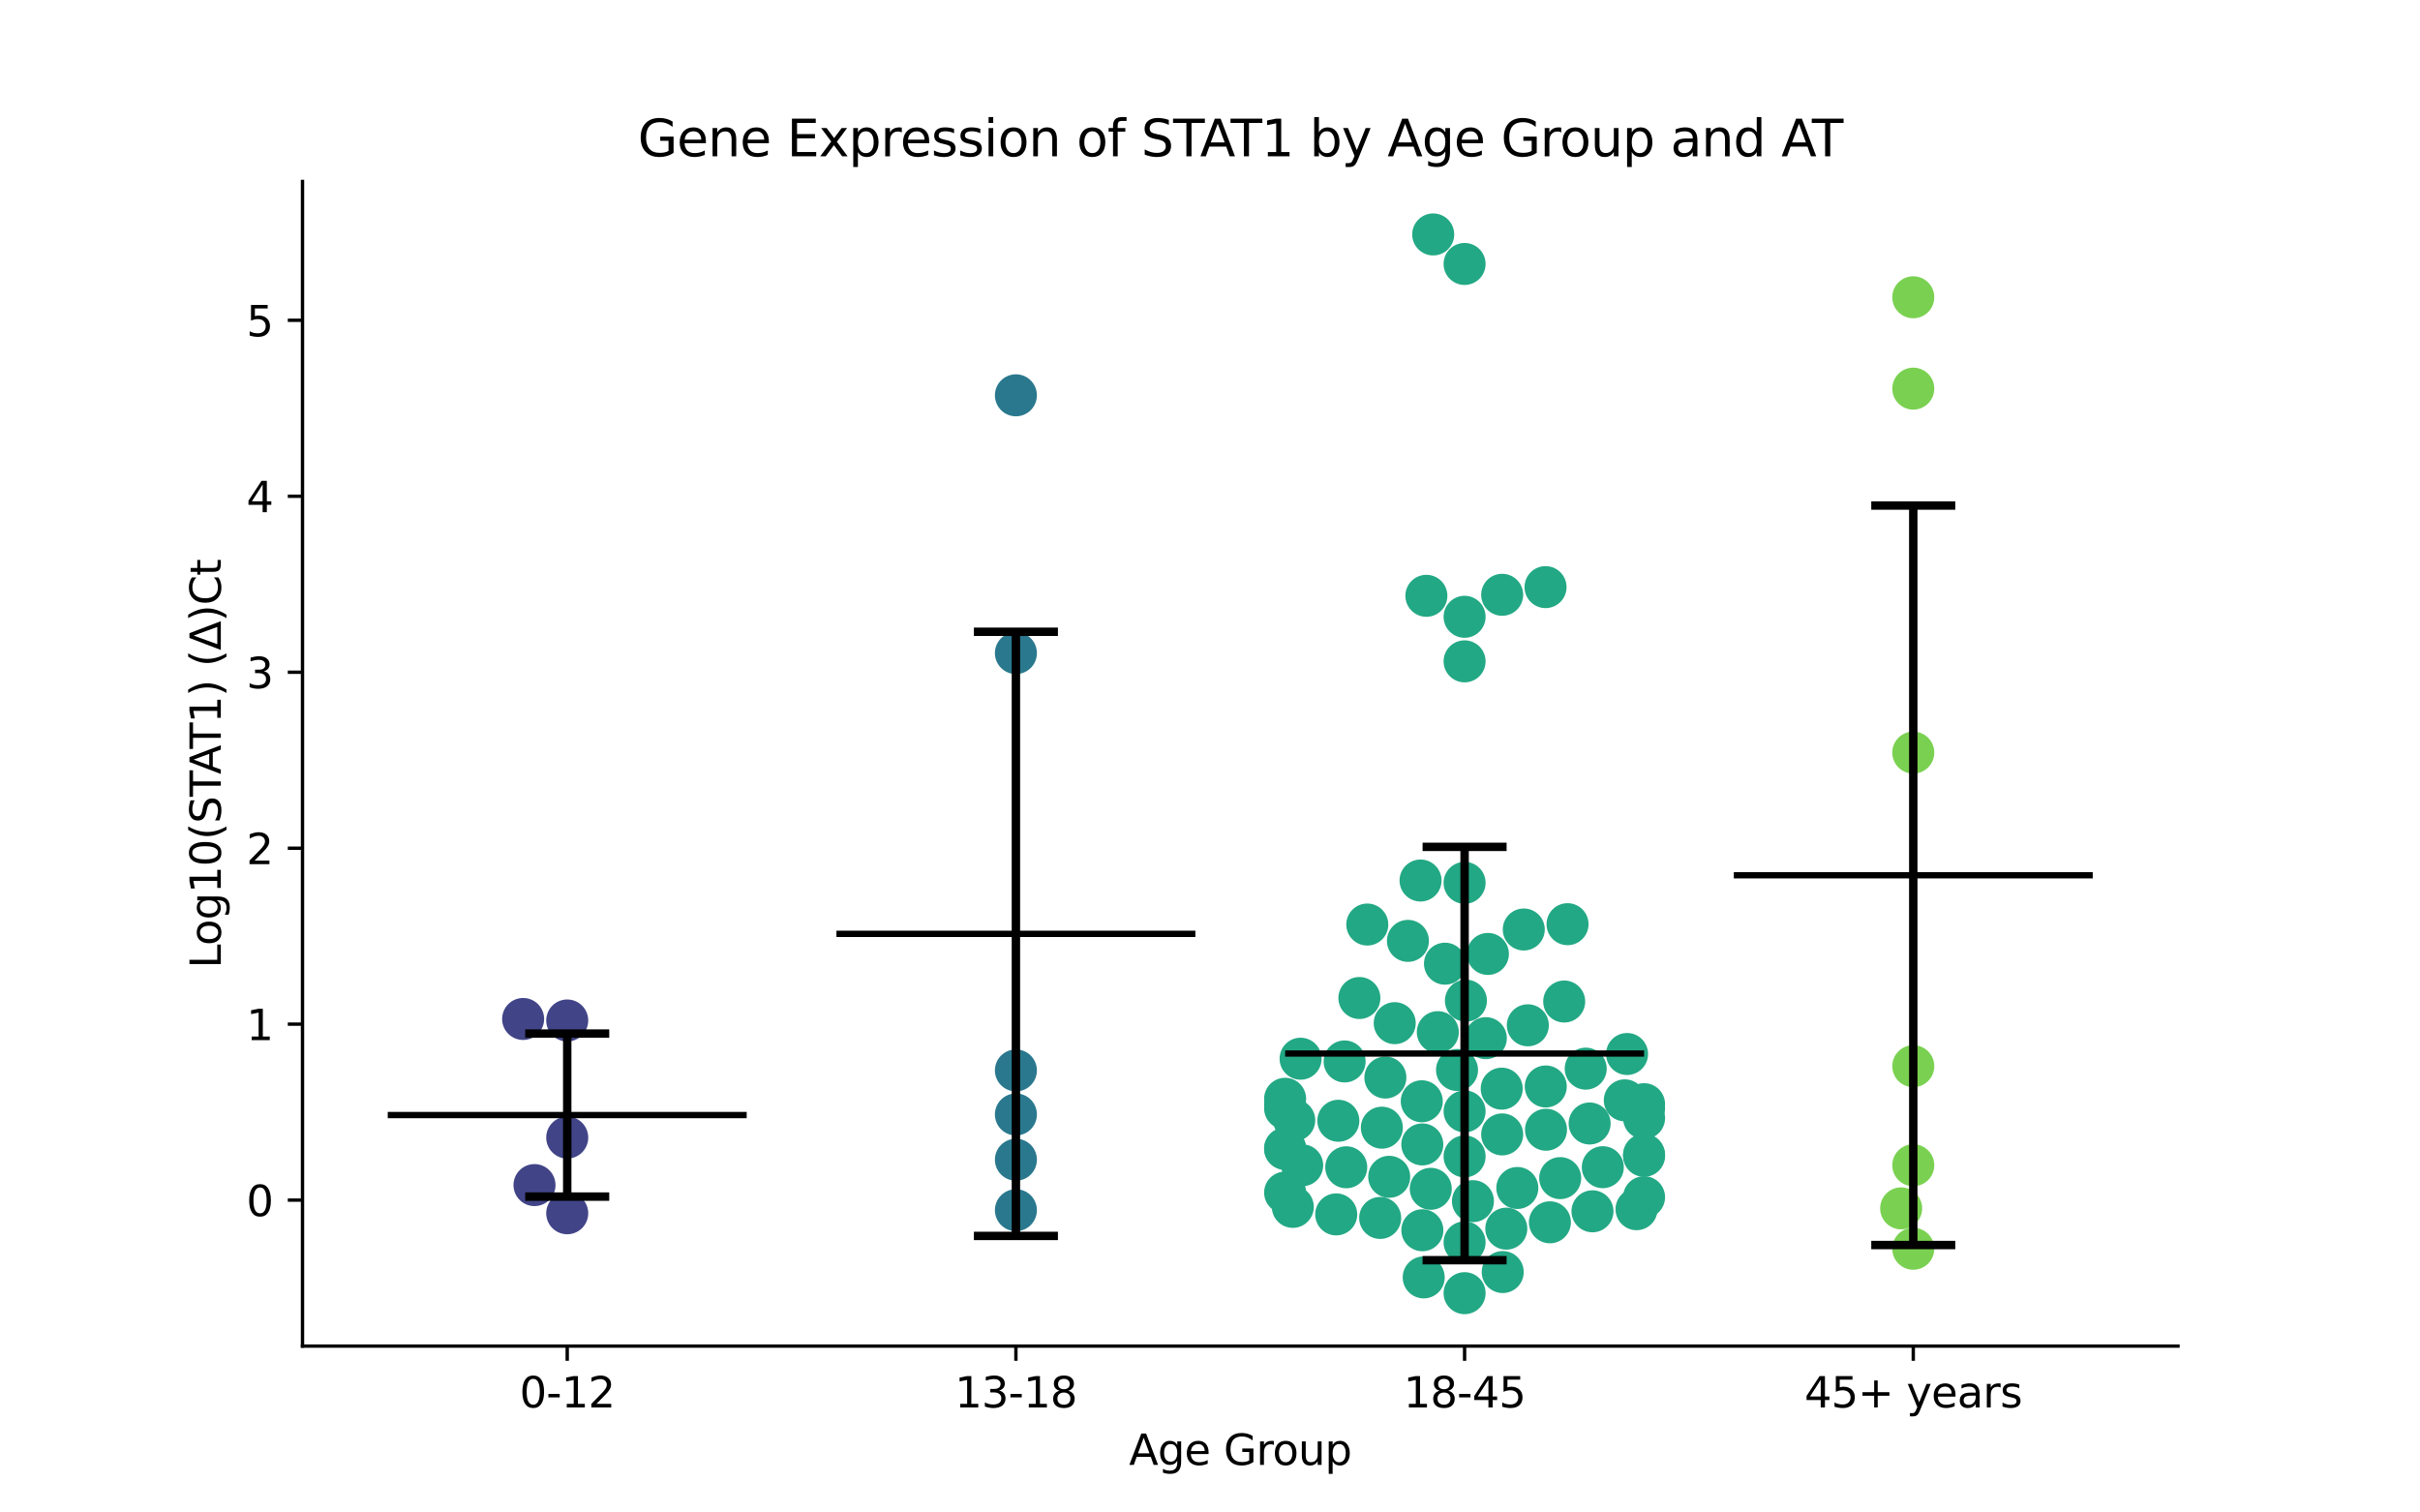 <?xml version="1.0" encoding="utf-8" standalone="no"?>
<!DOCTYPE svg PUBLIC "-//W3C//DTD SVG 1.1//EN"
  "http://www.w3.org/Graphics/SVG/1.1/DTD/svg11.dtd">
<svg xmlns:xlink="http://www.w3.org/1999/xlink" width="576pt" height="360pt" viewBox="0 0 576 360" xmlns="http://www.w3.org/2000/svg" version="1.1">
 <defs>
  <style type="text/css">*{stroke-linejoin: round; stroke-linecap: butt}</style>
 </defs>
 <g id="figure_1">
  <g id="patch_1">
   <path d="M 0 360 
L 576 360 
L 576 0 
L 0 0 
z
" style="fill: #ffffff"/>
  </g>
  <g id="axes_1">
   <g id="patch_2">
    <path d="M 72 320.4 
L 518.4 320.4 
L 518.4 43.2 
L 72 43.2 
z
" style="fill: #ffffff"/>
   </g>
   <g id="PathCollection_1">
    <defs>
     <path id="C0_0_472bc0c452" d="M 0 5 
C 1.326 5 2.598 4.473 3.536 3.536 
C 4.473 2.598 5 1.326 5 -0 
C 5 -1.326 4.473 -2.598 3.536 -3.536 
C 2.598 -4.473 1.326 -5 0 -5 
C -1.326 -5 -2.598 -4.473 -3.536 -3.536 
C -4.473 -2.598 -5 -1.326 -5 0 
C -5 1.326 -4.473 2.598 -3.536 3.536 
C -2.598 4.473 -1.326 5 0 5 
z
"/>
    </defs>
    <g clip-path="url(#pdf724a1e73)">
     <use xlink:href="#C0_0_472bc0c452" x="135.009" y="270.765" style="fill: #414487"/>
    </g>
    <g clip-path="url(#pdf724a1e73)">
     <use xlink:href="#C0_0_472bc0c452" x="135.009" y="242.893" style="fill: #414487"/>
    </g>
    <g clip-path="url(#pdf724a1e73)">
     <use xlink:href="#C0_0_472bc0c452" x="124.515" y="242.535" style="fill: #414487"/>
    </g>
    <g clip-path="url(#pdf724a1e73)">
     <use xlink:href="#C0_0_472bc0c452" x="135.009" y="288.779" style="fill: #414487"/>
    </g>
    <g clip-path="url(#pdf724a1e73)">
     <use xlink:href="#C0_0_472bc0c452" x="127.219" y="282.074" style="fill: #414487"/>
    </g>
   </g>
   <g id="PathCollection_2">
    <defs>
     <path id="C1_0_dcf96c7ab1" d="M 0 5 
C 1.326 5 2.598 4.473 3.536 3.536 
C 4.473 2.598 5 1.326 5 -0 
C 5 -1.326 4.473 -2.598 3.536 -3.536 
C 2.598 -4.473 1.326 -5 0 -5 
C -1.326 -5 -2.598 -4.473 -3.536 -3.536 
C -4.473 -2.598 -5 -1.326 -5 0 
C -5 1.326 -4.473 2.598 -3.536 3.536 
C -2.598 4.473 -1.326 5 0 5 
z
"/>
    </defs>
    <g clip-path="url(#pdf724a1e73)">
     <use xlink:href="#C1_0_dcf96c7ab1" x="241.803" y="254.781" style="fill: #2a788e"/>
    </g>
    <g clip-path="url(#pdf724a1e73)">
     <use xlink:href="#C1_0_dcf96c7ab1" x="241.803" y="288.047" style="fill: #2a788e"/>
    </g>
    <g clip-path="url(#pdf724a1e73)">
     <use xlink:href="#C1_0_dcf96c7ab1" x="241.803" y="94.091" style="fill: #2a788e"/>
    </g>
    <g clip-path="url(#pdf724a1e73)">
     <use xlink:href="#C1_0_dcf96c7ab1" x="241.803" y="155.449" style="fill: #2a788e"/>
    </g>
    <g clip-path="url(#pdf724a1e73)">
     <use xlink:href="#C1_0_dcf96c7ab1" x="241.803" y="265.264" style="fill: #2a788e"/>
    </g>
    <g clip-path="url(#pdf724a1e73)">
     <use xlink:href="#C1_0_dcf96c7ab1" x="241.803" y="276.033" style="fill: #2a788e"/>
    </g>
   </g>
   <g id="PathCollection_3">
    <defs>
     <path id="C2_0_7e8e43cd36" d="M 0 5 
C 1.326 5 2.598 4.473 3.536 3.536 
C 4.473 2.598 5 1.326 5 -0 
C 5 -1.326 4.473 -2.598 3.536 -3.536 
C 2.598 -4.473 1.326 -5 0 -5 
C -1.326 -5 -2.598 -4.473 -3.536 -3.536 
C -4.473 -2.598 -5 -1.326 -5 0 
C -5 1.326 -4.473 2.598 -3.536 3.536 
C -2.598 4.473 -1.326 5 0 5 
z
"/>
    </defs>
    <g clip-path="url(#pdf724a1e73)">
     <use xlink:href="#C2_0_7e8e43cd36" x="323.557" y="237.545" style="fill: #22a884"/>
    </g>
    <g clip-path="url(#pdf724a1e73)">
     <use xlink:href="#C2_0_7e8e43cd36" x="367.865" y="139.745" style="fill: #22a884"/>
    </g>
    <g clip-path="url(#pdf724a1e73)">
     <use xlink:href="#C2_0_7e8e43cd36" x="387.269" y="250.873" style="fill: #22a884"/>
    </g>
    <g clip-path="url(#pdf724a1e73)">
     <use xlink:href="#C2_0_7e8e43cd36" x="391.315" y="275.112" style="fill: #22a884"/>
    </g>
    <g clip-path="url(#pdf724a1e73)">
     <use xlink:href="#C2_0_7e8e43cd36" x="381.493" y="277.814" style="fill: #22a884"/>
    </g>
    <g clip-path="url(#pdf724a1e73)">
     <use xlink:href="#C2_0_7e8e43cd36" x="391.315" y="266.139" style="fill: #22a884"/>
    </g>
    <g clip-path="url(#pdf724a1e73)">
     <use xlink:href="#C2_0_7e8e43cd36" x="338.405" y="262.124" style="fill: #22a884"/>
    </g>
    <g clip-path="url(#pdf724a1e73)">
     <use xlink:href="#C2_0_7e8e43cd36" x="373.1" y="219.973" style="fill: #22a884"/>
    </g>
    <g clip-path="url(#pdf724a1e73)">
     <use xlink:href="#C2_0_7e8e43cd36" x="377.427" y="254.355" style="fill: #22a884"/>
    </g>
    <g clip-path="url(#pdf724a1e73)">
     <use xlink:href="#C2_0_7e8e43cd36" x="309.564" y="251.994" style="fill: #22a884"/>
    </g>
    <g clip-path="url(#pdf724a1e73)">
     <use xlink:href="#C2_0_7e8e43cd36" x="343.93" y="229.374" style="fill: #22a884"/>
    </g>
    <g clip-path="url(#pdf724a1e73)">
     <use xlink:href="#C2_0_7e8e43cd36" x="305.879" y="262.989" style="fill: #22a884"/>
    </g>
    <g clip-path="url(#pdf724a1e73)">
     <use xlink:href="#C2_0_7e8e43cd36" x="330.654" y="280.104" style="fill: #22a884"/>
    </g>
    <g clip-path="url(#pdf724a1e73)">
     <use xlink:href="#C2_0_7e8e43cd36" x="357.672" y="302.771" style="fill: #22a884"/>
    </g>
    <g clip-path="url(#pdf724a1e73)">
     <use xlink:href="#C2_0_7e8e43cd36" x="362.684" y="221.238" style="fill: #22a884"/>
    </g>
    <g clip-path="url(#pdf724a1e73)">
     <use xlink:href="#C2_0_7e8e43cd36" x="329.742" y="256.474" style="fill: #22a884"/>
    </g>
    <g clip-path="url(#pdf724a1e73)">
     <use xlink:href="#C2_0_7e8e43cd36" x="328.904" y="268.41" style="fill: #22a884"/>
    </g>
    <g clip-path="url(#pdf724a1e73)">
     <use xlink:href="#C2_0_7e8e43cd36" x="305.879" y="273.465" style="fill: #22a884"/>
    </g>
    <g clip-path="url(#pdf724a1e73)">
     <use xlink:href="#C2_0_7e8e43cd36" x="318.548" y="266.763" style="fill: #22a884"/>
    </g>
    <g clip-path="url(#pdf724a1e73)">
     <use xlink:href="#C2_0_7e8e43cd36" x="342.224" y="245.673" style="fill: #22a884"/>
    </g>
    <g clip-path="url(#pdf724a1e73)">
     <use xlink:href="#C2_0_7e8e43cd36" x="357.542" y="141.572" style="fill: #22a884"/>
    </g>
    <g clip-path="url(#pdf724a1e73)">
     <use xlink:href="#C2_0_7e8e43cd36" x="391.315" y="274.845" style="fill: #22a884"/>
    </g>
    <g clip-path="url(#pdf724a1e73)">
     <use xlink:href="#C2_0_7e8e43cd36" x="308.049" y="266.637" style="fill: #22a884"/>
    </g>
    <g clip-path="url(#pdf724a1e73)">
     <use xlink:href="#C2_0_7e8e43cd36" x="353.652" y="247.1" style="fill: #22a884"/>
    </g>
    <g clip-path="url(#pdf724a1e73)">
     <use xlink:href="#C2_0_7e8e43cd36" x="331.968" y="243.532" style="fill: #22a884"/>
    </g>
    <g clip-path="url(#pdf724a1e73)">
     <use xlink:href="#C2_0_7e8e43cd36" x="378.359" y="267.412" style="fill: #22a884"/>
    </g>
    <g clip-path="url(#pdf724a1e73)">
     <use xlink:href="#C2_0_7e8e43cd36" x="341.127" y="55.8" style="fill: #22a884"/>
    </g>
    <g clip-path="url(#pdf724a1e73)">
     <use xlink:href="#C2_0_7e8e43cd36" x="372.305" y="238.381" style="fill: #22a884"/>
    </g>
    <g clip-path="url(#pdf724a1e73)">
     <use xlink:href="#C2_0_7e8e43cd36" x="348.597" y="157.415" style="fill: #22a884"/>
    </g>
    <g clip-path="url(#pdf724a1e73)">
     <use xlink:href="#C2_0_7e8e43cd36" x="338.113" y="209.58" style="fill: #22a884"/>
    </g>
    <g clip-path="url(#pdf724a1e73)">
     <use xlink:href="#C2_0_7e8e43cd36" x="348.597" y="62.827" style="fill: #22a884"/>
    </g>
    <g clip-path="url(#pdf724a1e73)">
     <use xlink:href="#C2_0_7e8e43cd36" x="357.541" y="270.011" style="fill: #22a884"/>
    </g>
    <g clip-path="url(#pdf724a1e73)">
     <use xlink:href="#C2_0_7e8e43cd36" x="348.914" y="238.176" style="fill: #22a884"/>
    </g>
    <g clip-path="url(#pdf724a1e73)">
     <use xlink:href="#C2_0_7e8e43cd36" x="348.597" y="146.809" style="fill: #22a884"/>
    </g>
    <g clip-path="url(#pdf724a1e73)">
     <use xlink:href="#C2_0_7e8e43cd36" x="339.501" y="141.814" style="fill: #22a884"/>
    </g>
    <g clip-path="url(#pdf724a1e73)">
     <use xlink:href="#C2_0_7e8e43cd36" x="367.918" y="258.598" style="fill: #22a884"/>
    </g>
    <g clip-path="url(#pdf724a1e73)">
     <use xlink:href="#C2_0_7e8e43cd36" x="389.522" y="287.811" style="fill: #22a884"/>
    </g>
    <g clip-path="url(#pdf724a1e73)">
     <use xlink:href="#C2_0_7e8e43cd36" x="391.315" y="263.788" style="fill: #22a884"/>
    </g>
    <g clip-path="url(#pdf724a1e73)">
     <use xlink:href="#C2_0_7e8e43cd36" x="348.597" y="210.138" style="fill: #22a884"/>
    </g>
    <g clip-path="url(#pdf724a1e73)">
     <use xlink:href="#C2_0_7e8e43cd36" x="340.548" y="282.961" style="fill: #22a884"/>
    </g>
    <g clip-path="url(#pdf724a1e73)">
     <use xlink:href="#C2_0_7e8e43cd36" x="325.438" y="220.058" style="fill: #22a884"/>
    </g>
    <g clip-path="url(#pdf724a1e73)">
     <use xlink:href="#C2_0_7e8e43cd36" x="354.144" y="227.055" style="fill: #22a884"/>
    </g>
    <g clip-path="url(#pdf724a1e73)">
     <use xlink:href="#C2_0_7e8e43cd36" x="386.727" y="261.903" style="fill: #22a884"/>
    </g>
    <g clip-path="url(#pdf724a1e73)">
     <use xlink:href="#C2_0_7e8e43cd36" x="328.504" y="289.892" style="fill: #22a884"/>
    </g>
    <g clip-path="url(#pdf724a1e73)">
     <use xlink:href="#C2_0_7e8e43cd36" x="350.585" y="285.898" style="fill: #22a884"/>
    </g>
    <g clip-path="url(#pdf724a1e73)">
     <use xlink:href="#C2_0_7e8e43cd36" x="305.879" y="261.53" style="fill: #22a884"/>
    </g>
    <g clip-path="url(#pdf724a1e73)">
     <use xlink:href="#C2_0_7e8e43cd36" x="363.648" y="244.039" style="fill: #22a884"/>
    </g>
    <g clip-path="url(#pdf724a1e73)">
     <use xlink:href="#C2_0_7e8e43cd36" x="307.712" y="287.258" style="fill: #22a884"/>
    </g>
    <g clip-path="url(#pdf724a1e73)">
     <use xlink:href="#C2_0_7e8e43cd36" x="309.94" y="277.364" style="fill: #22a884"/>
    </g>
    <g clip-path="url(#pdf724a1e73)">
     <use xlink:href="#C2_0_7e8e43cd36" x="367.976" y="268.899" style="fill: #22a884"/>
    </g>
    <g clip-path="url(#pdf724a1e73)">
     <use xlink:href="#C2_0_7e8e43cd36" x="346.797" y="254.675" style="fill: #22a884"/>
    </g>
    <g clip-path="url(#pdf724a1e73)">
     <use xlink:href="#C2_0_7e8e43cd36" x="368.902" y="290.932" style="fill: #22a884"/>
    </g>
    <g clip-path="url(#pdf724a1e73)">
     <use xlink:href="#C2_0_7e8e43cd36" x="305.879" y="283.855" style="fill: #22a884"/>
    </g>
    <g clip-path="url(#pdf724a1e73)">
     <use xlink:href="#C2_0_7e8e43cd36" x="379.036" y="288.314" style="fill: #22a884"/>
    </g>
    <g clip-path="url(#pdf724a1e73)">
     <use xlink:href="#C2_0_7e8e43cd36" x="357.433" y="259.124" style="fill: #22a884"/>
    </g>
    <g clip-path="url(#pdf724a1e73)">
     <use xlink:href="#C2_0_7e8e43cd36" x="338.534" y="272.397" style="fill: #22a884"/>
    </g>
    <g clip-path="url(#pdf724a1e73)">
     <use xlink:href="#C2_0_7e8e43cd36" x="391.315" y="262.814" style="fill: #22a884"/>
    </g>
    <g clip-path="url(#pdf724a1e73)">
     <use xlink:href="#C2_0_7e8e43cd36" x="348.597" y="295.707" style="fill: #22a884"/>
    </g>
    <g clip-path="url(#pdf724a1e73)">
     <use xlink:href="#C2_0_7e8e43cd36" x="338.866" y="304.045" style="fill: #22a884"/>
    </g>
    <g clip-path="url(#pdf724a1e73)">
     <use xlink:href="#C2_0_7e8e43cd36" x="318.042" y="289.049" style="fill: #22a884"/>
    </g>
    <g clip-path="url(#pdf724a1e73)">
     <use xlink:href="#C2_0_7e8e43cd36" x="338.543" y="292.824" style="fill: #22a884"/>
    </g>
    <g clip-path="url(#pdf724a1e73)">
     <use xlink:href="#C2_0_7e8e43cd36" x="348.597" y="275.25" style="fill: #22a884"/>
    </g>
    <g clip-path="url(#pdf724a1e73)">
     <use xlink:href="#C2_0_7e8e43cd36" x="371.355" y="280.416" style="fill: #22a884"/>
    </g>
    <g clip-path="url(#pdf724a1e73)">
     <use xlink:href="#C2_0_7e8e43cd36" x="320.042" y="252.644" style="fill: #22a884"/>
    </g>
    <g clip-path="url(#pdf724a1e73)">
     <use xlink:href="#C2_0_7e8e43cd36" x="320.428" y="277.833" style="fill: #22a884"/>
    </g>
    <g clip-path="url(#pdf724a1e73)">
     <use xlink:href="#C2_0_7e8e43cd36" x="348.597" y="307.8" style="fill: #22a884"/>
    </g>
    <g clip-path="url(#pdf724a1e73)">
     <use xlink:href="#C2_0_7e8e43cd36" x="391.315" y="284.956" style="fill: #22a884"/>
    </g>
    <g clip-path="url(#pdf724a1e73)">
     <use xlink:href="#C2_0_7e8e43cd36" x="305.879" y="263.826" style="fill: #22a884"/>
    </g>
    <g clip-path="url(#pdf724a1e73)">
     <use xlink:href="#C2_0_7e8e43cd36" x="358.523" y="292.444" style="fill: #22a884"/>
    </g>
    <g clip-path="url(#pdf724a1e73)">
     <use xlink:href="#C2_0_7e8e43cd36" x="361.148" y="282.762" style="fill: #22a884"/>
    </g>
    <g clip-path="url(#pdf724a1e73)">
     <use xlink:href="#C2_0_7e8e43cd36" x="305.879" y="273.368" style="fill: #22a884"/>
    </g>
    <g clip-path="url(#pdf724a1e73)">
     <use xlink:href="#C2_0_7e8e43cd36" x="335.112" y="223.946" style="fill: #22a884"/>
    </g>
    <g clip-path="url(#pdf724a1e73)">
     <use xlink:href="#C2_0_7e8e43cd36" x="348.597" y="264.527" style="fill: #22a884"/>
    </g>
   </g>
   <g id="PathCollection_4">
    <defs>
     <path id="C3_0_f55153c157" d="M 0 5 
C 1.326 5 2.598 4.473 3.536 3.536 
C 4.473 2.598 5 1.326 5 -0 
C 5 -1.326 4.473 -2.598 3.536 -3.536 
C 2.598 -4.473 1.326 -5 0 -5 
C -1.326 -5 -2.598 -4.473 -3.536 -3.536 
C -4.473 -2.598 -5 -1.326 -5 0 
C -5 1.326 -4.473 2.598 -3.536 3.536 
C -2.598 4.473 -1.326 5 0 5 
z
"/>
    </defs>
    <g clip-path="url(#pdf724a1e73)">
     <use xlink:href="#C3_0_f55153c157" x="455.391" y="297.23" style="fill: #7ad151"/>
    </g>
    <g clip-path="url(#pdf724a1e73)">
     <use xlink:href="#C3_0_f55153c157" x="455.391" y="70.756" style="fill: #7ad151"/>
    </g>
    <g clip-path="url(#pdf724a1e73)">
     <use xlink:href="#C3_0_f55153c157" x="455.391" y="92.503" style="fill: #7ad151"/>
    </g>
    <g clip-path="url(#pdf724a1e73)">
     <use xlink:href="#C3_0_f55153c157" x="455.391" y="277.345" style="fill: #7ad151"/>
    </g>
    <g clip-path="url(#pdf724a1e73)">
     <use xlink:href="#C3_0_f55153c157" x="452.507" y="287.615" style="fill: #7ad151"/>
    </g>
    <g clip-path="url(#pdf724a1e73)">
     <use xlink:href="#C3_0_f55153c157" x="455.391" y="253.77" style="fill: #7ad151"/>
    </g>
    <g clip-path="url(#pdf724a1e73)">
     <use xlink:href="#C3_0_f55153c157" x="455.391" y="179.133" style="fill: #7ad151"/>
    </g>
   </g>
   <g id="matplotlib.axis_1">
    <g id="xtick_1">
     <g id="line2d_1">
      <defs>
       <path id="mc183e6f1d7" d="M 0 0 
L 0 3.5 
" style="stroke: #000000; stroke-width: 0.8"/>
      </defs>
      <g>
       <use xlink:href="#mc183e6f1d7" x="135.009" y="320.4" style="stroke: #000000; stroke-width: 0.8"/>
      </g>
     </g>
     <g id="text_1">
      <!-- 0-12 -->
      <g transform="translate(123.661 334.998) scale(0.1 -0.1)">
       <defs>
        <path id="DejaVuSans-30" d="M 2034 4250 
Q 1547 4250 1301 3770 
Q 1056 3291 1056 2328 
Q 1056 1369 1301 889 
Q 1547 409 2034 409 
Q 2525 409 2770 889 
Q 3016 1369 3016 2328 
Q 3016 3291 2770 3770 
Q 2525 4250 2034 4250 
z
M 2034 4750 
Q 2819 4750 3233 4129 
Q 3647 3509 3647 2328 
Q 3647 1150 3233 529 
Q 2819 -91 2034 -91 
Q 1250 -91 836 529 
Q 422 1150 422 2328 
Q 422 3509 836 4129 
Q 1250 4750 2034 4750 
z
" transform="scale(0.016)"/>
        <path id="DejaVuSans-2d" d="M 313 2009 
L 1997 2009 
L 1997 1497 
L 313 1497 
L 313 2009 
z
" transform="scale(0.016)"/>
        <path id="DejaVuSans-31" d="M 794 531 
L 1825 531 
L 1825 4091 
L 703 3866 
L 703 4441 
L 1819 4666 
L 2450 4666 
L 2450 531 
L 3481 531 
L 3481 0 
L 794 0 
L 794 531 
z
" transform="scale(0.016)"/>
        <path id="DejaVuSans-32" d="M 1228 531 
L 3431 531 
L 3431 0 
L 469 0 
L 469 531 
Q 828 903 1448 1529 
Q 2069 2156 2228 2338 
Q 2531 2678 2651 2914 
Q 2772 3150 2772 3378 
Q 2772 3750 2511 3984 
Q 2250 4219 1831 4219 
Q 1534 4219 1204 4116 
Q 875 4013 500 3803 
L 500 4441 
Q 881 4594 1212 4672 
Q 1544 4750 1819 4750 
Q 2544 4750 2975 4387 
Q 3406 4025 3406 3419 
Q 3406 3131 3298 2873 
Q 3191 2616 2906 2266 
Q 2828 2175 2409 1742 
Q 1991 1309 1228 531 
z
" transform="scale(0.016)"/>
       </defs>
       <use xlink:href="#DejaVuSans-30"/>
       <use xlink:href="#DejaVuSans-2d" x="63.623"/>
       <use xlink:href="#DejaVuSans-31" x="99.707"/>
       <use xlink:href="#DejaVuSans-32" x="163.33"/>
      </g>
     </g>
    </g>
    <g id="xtick_2">
     <g id="line2d_2">
      <g>
       <use xlink:href="#mc183e6f1d7" x="241.803" y="320.4" style="stroke: #000000; stroke-width: 0.8"/>
      </g>
     </g>
     <g id="text_2">
      <!-- 13-18 -->
      <g transform="translate(227.274 334.998) scale(0.1 -0.1)">
       <defs>
        <path id="DejaVuSans-33" d="M 2597 2516 
Q 3050 2419 3304 2112 
Q 3559 1806 3559 1356 
Q 3559 666 3084 287 
Q 2609 -91 1734 -91 
Q 1441 -91 1130 -33 
Q 819 25 488 141 
L 488 750 
Q 750 597 1062 519 
Q 1375 441 1716 441 
Q 2309 441 2620 675 
Q 2931 909 2931 1356 
Q 2931 1769 2642 2001 
Q 2353 2234 1838 2234 
L 1294 2234 
L 1294 2753 
L 1863 2753 
Q 2328 2753 2575 2939 
Q 2822 3125 2822 3475 
Q 2822 3834 2567 4026 
Q 2313 4219 1838 4219 
Q 1578 4219 1281 4162 
Q 984 4106 628 3988 
L 628 4550 
Q 988 4650 1302 4700 
Q 1616 4750 1894 4750 
Q 2613 4750 3031 4423 
Q 3450 4097 3450 3541 
Q 3450 3153 3228 2886 
Q 3006 2619 2597 2516 
z
" transform="scale(0.016)"/>
        <path id="DejaVuSans-38" d="M 2034 2216 
Q 1584 2216 1326 1975 
Q 1069 1734 1069 1313 
Q 1069 891 1326 650 
Q 1584 409 2034 409 
Q 2484 409 2743 651 
Q 3003 894 3003 1313 
Q 3003 1734 2745 1975 
Q 2488 2216 2034 2216 
z
M 1403 2484 
Q 997 2584 770 2862 
Q 544 3141 544 3541 
Q 544 4100 942 4425 
Q 1341 4750 2034 4750 
Q 2731 4750 3128 4425 
Q 3525 4100 3525 3541 
Q 3525 3141 3298 2862 
Q 3072 2584 2669 2484 
Q 3125 2378 3379 2068 
Q 3634 1759 3634 1313 
Q 3634 634 3220 271 
Q 2806 -91 2034 -91 
Q 1263 -91 848 271 
Q 434 634 434 1313 
Q 434 1759 690 2068 
Q 947 2378 1403 2484 
z
M 1172 3481 
Q 1172 3119 1398 2916 
Q 1625 2713 2034 2713 
Q 2441 2713 2670 2916 
Q 2900 3119 2900 3481 
Q 2900 3844 2670 4047 
Q 2441 4250 2034 4250 
Q 1625 4250 1398 4047 
Q 1172 3844 1172 3481 
z
" transform="scale(0.016)"/>
       </defs>
       <use xlink:href="#DejaVuSans-31"/>
       <use xlink:href="#DejaVuSans-33" x="63.623"/>
       <use xlink:href="#DejaVuSans-2d" x="127.246"/>
       <use xlink:href="#DejaVuSans-31" x="163.33"/>
       <use xlink:href="#DejaVuSans-38" x="226.953"/>
      </g>
     </g>
    </g>
    <g id="xtick_3">
     <g id="line2d_3">
      <g>
       <use xlink:href="#mc183e6f1d7" x="348.597" y="320.4" style="stroke: #000000; stroke-width: 0.8"/>
      </g>
     </g>
     <g id="text_3">
      <!-- 18-45 -->
      <g transform="translate(334.068 334.998) scale(0.1 -0.1)">
       <defs>
        <path id="DejaVuSans-34" d="M 2419 4116 
L 825 1625 
L 2419 1625 
L 2419 4116 
z
M 2253 4666 
L 3047 4666 
L 3047 1625 
L 3713 1625 
L 3713 1100 
L 3047 1100 
L 3047 0 
L 2419 0 
L 2419 1100 
L 313 1100 
L 313 1709 
L 2253 4666 
z
" transform="scale(0.016)"/>
        <path id="DejaVuSans-35" d="M 691 4666 
L 3169 4666 
L 3169 4134 
L 1269 4134 
L 1269 2991 
Q 1406 3038 1543 3061 
Q 1681 3084 1819 3084 
Q 2600 3084 3056 2656 
Q 3513 2228 3513 1497 
Q 3513 744 3044 326 
Q 2575 -91 1722 -91 
Q 1428 -91 1123 -41 
Q 819 9 494 109 
L 494 744 
Q 775 591 1075 516 
Q 1375 441 1709 441 
Q 2250 441 2565 725 
Q 2881 1009 2881 1497 
Q 2881 1984 2565 2268 
Q 2250 2553 1709 2553 
Q 1456 2553 1204 2497 
Q 953 2441 691 2322 
L 691 4666 
z
" transform="scale(0.016)"/>
       </defs>
       <use xlink:href="#DejaVuSans-31"/>
       <use xlink:href="#DejaVuSans-38" x="63.623"/>
       <use xlink:href="#DejaVuSans-2d" x="127.246"/>
       <use xlink:href="#DejaVuSans-34" x="163.33"/>
       <use xlink:href="#DejaVuSans-35" x="226.953"/>
      </g>
     </g>
    </g>
    <g id="xtick_4">
     <g id="line2d_4">
      <g>
       <use xlink:href="#mc183e6f1d7" x="455.391" y="320.4" style="stroke: #000000; stroke-width: 0.8"/>
      </g>
     </g>
     <g id="text_4">
      <!-- 45+ years -->
      <g transform="translate(429.49 334.998) scale(0.1 -0.1)">
       <defs>
        <path id="DejaVuSans-2b" d="M 2944 4013 
L 2944 2272 
L 4684 2272 
L 4684 1741 
L 2944 1741 
L 2944 0 
L 2419 0 
L 2419 1741 
L 678 1741 
L 678 2272 
L 2419 2272 
L 2419 4013 
L 2944 4013 
z
" transform="scale(0.016)"/>
        <path id="DejaVuSans-20" transform="scale(0.016)"/>
        <path id="DejaVuSans-79" d="M 2059 -325 
Q 1816 -950 1584 -1140 
Q 1353 -1331 966 -1331 
L 506 -1331 
L 506 -850 
L 844 -850 
Q 1081 -850 1212 -737 
Q 1344 -625 1503 -206 
L 1606 56 
L 191 3500 
L 800 3500 
L 1894 763 
L 2988 3500 
L 3597 3500 
L 2059 -325 
z
" transform="scale(0.016)"/>
        <path id="DejaVuSans-65" d="M 3597 1894 
L 3597 1613 
L 953 1613 
Q 991 1019 1311 708 
Q 1631 397 2203 397 
Q 2534 397 2845 478 
Q 3156 559 3463 722 
L 3463 178 
Q 3153 47 2828 -22 
Q 2503 -91 2169 -91 
Q 1331 -91 842 396 
Q 353 884 353 1716 
Q 353 2575 817 3079 
Q 1281 3584 2069 3584 
Q 2775 3584 3186 3129 
Q 3597 2675 3597 1894 
z
M 3022 2063 
Q 3016 2534 2758 2815 
Q 2500 3097 2075 3097 
Q 1594 3097 1305 2825 
Q 1016 2553 972 2059 
L 3022 2063 
z
" transform="scale(0.016)"/>
        <path id="DejaVuSans-61" d="M 2194 1759 
Q 1497 1759 1228 1600 
Q 959 1441 959 1056 
Q 959 750 1161 570 
Q 1363 391 1709 391 
Q 2188 391 2477 730 
Q 2766 1069 2766 1631 
L 2766 1759 
L 2194 1759 
z
M 3341 1997 
L 3341 0 
L 2766 0 
L 2766 531 
Q 2569 213 2275 61 
Q 1981 -91 1556 -91 
Q 1019 -91 701 211 
Q 384 513 384 1019 
Q 384 1609 779 1909 
Q 1175 2209 1959 2209 
L 2766 2209 
L 2766 2266 
Q 2766 2663 2505 2880 
Q 2244 3097 1772 3097 
Q 1472 3097 1187 3025 
Q 903 2953 641 2809 
L 641 3341 
Q 956 3463 1253 3523 
Q 1550 3584 1831 3584 
Q 2591 3584 2966 3190 
Q 3341 2797 3341 1997 
z
" transform="scale(0.016)"/>
        <path id="DejaVuSans-72" d="M 2631 2963 
Q 2534 3019 2420 3045 
Q 2306 3072 2169 3072 
Q 1681 3072 1420 2755 
Q 1159 2438 1159 1844 
L 1159 0 
L 581 0 
L 581 3500 
L 1159 3500 
L 1159 2956 
Q 1341 3275 1631 3429 
Q 1922 3584 2338 3584 
Q 2397 3584 2469 3576 
Q 2541 3569 2628 3553 
L 2631 2963 
z
" transform="scale(0.016)"/>
        <path id="DejaVuSans-73" d="M 2834 3397 
L 2834 2853 
Q 2591 2978 2328 3040 
Q 2066 3103 1784 3103 
Q 1356 3103 1142 2972 
Q 928 2841 928 2578 
Q 928 2378 1081 2264 
Q 1234 2150 1697 2047 
L 1894 2003 
Q 2506 1872 2764 1633 
Q 3022 1394 3022 966 
Q 3022 478 2636 193 
Q 2250 -91 1575 -91 
Q 1294 -91 989 -36 
Q 684 19 347 128 
L 347 722 
Q 666 556 975 473 
Q 1284 391 1588 391 
Q 1994 391 2212 530 
Q 2431 669 2431 922 
Q 2431 1156 2273 1281 
Q 2116 1406 1581 1522 
L 1381 1569 
Q 847 1681 609 1914 
Q 372 2147 372 2553 
Q 372 3047 722 3315 
Q 1072 3584 1716 3584 
Q 2034 3584 2315 3537 
Q 2597 3491 2834 3397 
z
" transform="scale(0.016)"/>
       </defs>
       <use xlink:href="#DejaVuSans-34"/>
       <use xlink:href="#DejaVuSans-35" x="63.623"/>
       <use xlink:href="#DejaVuSans-2b" x="127.246"/>
       <use xlink:href="#DejaVuSans-20" x="211.035"/>
       <use xlink:href="#DejaVuSans-79" x="242.822"/>
       <use xlink:href="#DejaVuSans-65" x="302.002"/>
       <use xlink:href="#DejaVuSans-61" x="363.525"/>
       <use xlink:href="#DejaVuSans-72" x="424.805"/>
       <use xlink:href="#DejaVuSans-73" x="465.918"/>
      </g>
     </g>
    </g>
    <g id="text_5">
     <!-- Age Group -->
     <g transform="translate(268.72 348.677) scale(0.1 -0.1)">
      <defs>
       <path id="DejaVuSans-41" d="M 2188 4044 
L 1331 1722 
L 3047 1722 
L 2188 4044 
z
M 1831 4666 
L 2547 4666 
L 4325 0 
L 3669 0 
L 3244 1197 
L 1141 1197 
L 716 0 
L 50 0 
L 1831 4666 
z
" transform="scale(0.016)"/>
       <path id="DejaVuSans-67" d="M 2906 1791 
Q 2906 2416 2648 2759 
Q 2391 3103 1925 3103 
Q 1463 3103 1205 2759 
Q 947 2416 947 1791 
Q 947 1169 1205 825 
Q 1463 481 1925 481 
Q 2391 481 2648 825 
Q 2906 1169 2906 1791 
z
M 3481 434 
Q 3481 -459 3084 -895 
Q 2688 -1331 1869 -1331 
Q 1566 -1331 1297 -1286 
Q 1028 -1241 775 -1147 
L 775 -588 
Q 1028 -725 1275 -790 
Q 1522 -856 1778 -856 
Q 2344 -856 2625 -561 
Q 2906 -266 2906 331 
L 2906 616 
Q 2728 306 2450 153 
Q 2172 0 1784 0 
Q 1141 0 747 490 
Q 353 981 353 1791 
Q 353 2603 747 3093 
Q 1141 3584 1784 3584 
Q 2172 3584 2450 3431 
Q 2728 3278 2906 2969 
L 2906 3500 
L 3481 3500 
L 3481 434 
z
" transform="scale(0.016)"/>
       <path id="DejaVuSans-47" d="M 3809 666 
L 3809 1919 
L 2778 1919 
L 2778 2438 
L 4434 2438 
L 4434 434 
Q 4069 175 3628 42 
Q 3188 -91 2688 -91 
Q 1594 -91 976 548 
Q 359 1188 359 2328 
Q 359 3472 976 4111 
Q 1594 4750 2688 4750 
Q 3144 4750 3555 4637 
Q 3966 4525 4313 4306 
L 4313 3634 
Q 3963 3931 3569 4081 
Q 3175 4231 2741 4231 
Q 1884 4231 1454 3753 
Q 1025 3275 1025 2328 
Q 1025 1384 1454 906 
Q 1884 428 2741 428 
Q 3075 428 3337 486 
Q 3600 544 3809 666 
z
" transform="scale(0.016)"/>
       <path id="DejaVuSans-6f" d="M 1959 3097 
Q 1497 3097 1228 2736 
Q 959 2375 959 1747 
Q 959 1119 1226 758 
Q 1494 397 1959 397 
Q 2419 397 2687 759 
Q 2956 1122 2956 1747 
Q 2956 2369 2687 2733 
Q 2419 3097 1959 3097 
z
M 1959 3584 
Q 2709 3584 3137 3096 
Q 3566 2609 3566 1747 
Q 3566 888 3137 398 
Q 2709 -91 1959 -91 
Q 1206 -91 779 398 
Q 353 888 353 1747 
Q 353 2609 779 3096 
Q 1206 3584 1959 3584 
z
" transform="scale(0.016)"/>
       <path id="DejaVuSans-75" d="M 544 1381 
L 544 3500 
L 1119 3500 
L 1119 1403 
Q 1119 906 1312 657 
Q 1506 409 1894 409 
Q 2359 409 2629 706 
Q 2900 1003 2900 1516 
L 2900 3500 
L 3475 3500 
L 3475 0 
L 2900 0 
L 2900 538 
Q 2691 219 2414 64 
Q 2138 -91 1772 -91 
Q 1169 -91 856 284 
Q 544 659 544 1381 
z
M 1991 3584 
L 1991 3584 
z
" transform="scale(0.016)"/>
       <path id="DejaVuSans-70" d="M 1159 525 
L 1159 -1331 
L 581 -1331 
L 581 3500 
L 1159 3500 
L 1159 2969 
Q 1341 3281 1617 3432 
Q 1894 3584 2278 3584 
Q 2916 3584 3314 3078 
Q 3713 2572 3713 1747 
Q 3713 922 3314 415 
Q 2916 -91 2278 -91 
Q 1894 -91 1617 61 
Q 1341 213 1159 525 
z
M 3116 1747 
Q 3116 2381 2855 2742 
Q 2594 3103 2138 3103 
Q 1681 3103 1420 2742 
Q 1159 2381 1159 1747 
Q 1159 1113 1420 752 
Q 1681 391 2138 391 
Q 2594 391 2855 752 
Q 3116 1113 3116 1747 
z
" transform="scale(0.016)"/>
      </defs>
      <use xlink:href="#DejaVuSans-41"/>
      <use xlink:href="#DejaVuSans-67" x="68.408"/>
      <use xlink:href="#DejaVuSans-65" x="131.885"/>
      <use xlink:href="#DejaVuSans-20" x="193.408"/>
      <use xlink:href="#DejaVuSans-47" x="225.195"/>
      <use xlink:href="#DejaVuSans-72" x="302.686"/>
      <use xlink:href="#DejaVuSans-6f" x="341.549"/>
      <use xlink:href="#DejaVuSans-75" x="402.73"/>
      <use xlink:href="#DejaVuSans-70" x="466.109"/>
     </g>
    </g>
   </g>
   <g id="matplotlib.axis_2">
    <g id="ytick_1">
     <g id="line2d_5">
      <defs>
       <path id="mc251a6eebc" d="M 0 0 
L -3.5 0 
" style="stroke: #000000; stroke-width: 0.8"/>
      </defs>
      <g>
       <use xlink:href="#mc251a6eebc" x="72" y="285.649" style="stroke: #000000; stroke-width: 0.8"/>
      </g>
     </g>
     <g id="text_6">
      <!-- 0 -->
      <g transform="translate(58.638 289.448) scale(0.1 -0.1)">
       <use xlink:href="#DejaVuSans-30"/>
      </g>
     </g>
    </g>
    <g id="ytick_2">
     <g id="line2d_6">
      <g>
       <use xlink:href="#mc251a6eebc" x="72" y="243.767" style="stroke: #000000; stroke-width: 0.8"/>
      </g>
     </g>
     <g id="text_7">
      <!-- 1 -->
      <g transform="translate(58.638 247.566) scale(0.1 -0.1)">
       <use xlink:href="#DejaVuSans-31"/>
      </g>
     </g>
    </g>
    <g id="ytick_3">
     <g id="line2d_7">
      <g>
       <use xlink:href="#mc251a6eebc" x="72" y="201.884" style="stroke: #000000; stroke-width: 0.8"/>
      </g>
     </g>
     <g id="text_8">
      <!-- 2 -->
      <g transform="translate(58.638 205.684) scale(0.1 -0.1)">
       <use xlink:href="#DejaVuSans-32"/>
      </g>
     </g>
    </g>
    <g id="ytick_4">
     <g id="line2d_8">
      <g>
       <use xlink:href="#mc251a6eebc" x="72" y="160.002" style="stroke: #000000; stroke-width: 0.8"/>
      </g>
     </g>
     <g id="text_9">
      <!-- 3 -->
      <g transform="translate(58.638 163.801) scale(0.1 -0.1)">
       <use xlink:href="#DejaVuSans-33"/>
      </g>
     </g>
    </g>
    <g id="ytick_5">
     <g id="line2d_9">
      <g>
       <use xlink:href="#mc251a6eebc" x="72" y="118.12" style="stroke: #000000; stroke-width: 0.8"/>
      </g>
     </g>
     <g id="text_10">
      <!-- 4 -->
      <g transform="translate(58.638 121.919) scale(0.1 -0.1)">
       <use xlink:href="#DejaVuSans-34"/>
      </g>
     </g>
    </g>
    <g id="ytick_6">
     <g id="line2d_10">
      <g>
       <use xlink:href="#mc251a6eebc" x="72" y="76.237" style="stroke: #000000; stroke-width: 0.8"/>
      </g>
     </g>
     <g id="text_11">
      <!-- 5 -->
      <g transform="translate(58.638 80.037) scale(0.1 -0.1)">
       <use xlink:href="#DejaVuSans-35"/>
      </g>
     </g>
    </g>
    <g id="text_12">
     <!-- Log10(STAT1) (Δ)Ct -->
     <g transform="translate(52.558 230.467) rotate(-90) scale(0.1 -0.1)">
      <defs>
       <path id="DejaVuSans-4c" d="M 628 4666 
L 1259 4666 
L 1259 531 
L 3531 531 
L 3531 0 
L 628 0 
L 628 4666 
z
" transform="scale(0.016)"/>
       <path id="DejaVuSans-28" d="M 1984 4856 
Q 1566 4138 1362 3434 
Q 1159 2731 1159 2009 
Q 1159 1288 1364 580 
Q 1569 -128 1984 -844 
L 1484 -844 
Q 1016 -109 783 600 
Q 550 1309 550 2009 
Q 550 2706 781 3412 
Q 1013 4119 1484 4856 
L 1984 4856 
z
" transform="scale(0.016)"/>
       <path id="DejaVuSans-53" d="M 3425 4513 
L 3425 3897 
Q 3066 4069 2747 4153 
Q 2428 4238 2131 4238 
Q 1616 4238 1336 4038 
Q 1056 3838 1056 3469 
Q 1056 3159 1242 3001 
Q 1428 2844 1947 2747 
L 2328 2669 
Q 3034 2534 3370 2195 
Q 3706 1856 3706 1288 
Q 3706 609 3251 259 
Q 2797 -91 1919 -91 
Q 1588 -91 1214 -16 
Q 841 59 441 206 
L 441 856 
Q 825 641 1194 531 
Q 1563 422 1919 422 
Q 2459 422 2753 634 
Q 3047 847 3047 1241 
Q 3047 1584 2836 1778 
Q 2625 1972 2144 2069 
L 1759 2144 
Q 1053 2284 737 2584 
Q 422 2884 422 3419 
Q 422 4038 858 4394 
Q 1294 4750 2059 4750 
Q 2388 4750 2728 4690 
Q 3069 4631 3425 4513 
z
" transform="scale(0.016)"/>
       <path id="DejaVuSans-54" d="M -19 4666 
L 3928 4666 
L 3928 4134 
L 2272 4134 
L 2272 0 
L 1638 0 
L 1638 4134 
L -19 4134 
L -19 4666 
z
" transform="scale(0.016)"/>
       <path id="DejaVuSans-29" d="M 513 4856 
L 1013 4856 
Q 1481 4119 1714 3412 
Q 1947 2706 1947 2009 
Q 1947 1309 1714 600 
Q 1481 -109 1013 -844 
L 513 -844 
Q 928 -128 1133 580 
Q 1338 1288 1338 2009 
Q 1338 2731 1133 3434 
Q 928 4138 513 4856 
z
" transform="scale(0.016)"/>
       <path id="DejaVuSans-394" d="M 2188 4044 
L 906 525 
L 3472 525 
L 2188 4044 
z
M 50 0 
L 1831 4666 
L 2547 4666 
L 4325 0 
L 50 0 
z
" transform="scale(0.016)"/>
       <path id="DejaVuSans-43" d="M 4122 4306 
L 4122 3641 
Q 3803 3938 3442 4084 
Q 3081 4231 2675 4231 
Q 1875 4231 1450 3742 
Q 1025 3253 1025 2328 
Q 1025 1406 1450 917 
Q 1875 428 2675 428 
Q 3081 428 3442 575 
Q 3803 722 4122 1019 
L 4122 359 
Q 3791 134 3420 21 
Q 3050 -91 2638 -91 
Q 1578 -91 968 557 
Q 359 1206 359 2328 
Q 359 3453 968 4101 
Q 1578 4750 2638 4750 
Q 3056 4750 3426 4639 
Q 3797 4528 4122 4306 
z
" transform="scale(0.016)"/>
       <path id="DejaVuSans-74" d="M 1172 4494 
L 1172 3500 
L 2356 3500 
L 2356 3053 
L 1172 3053 
L 1172 1153 
Q 1172 725 1289 603 
Q 1406 481 1766 481 
L 2356 481 
L 2356 0 
L 1766 0 
Q 1100 0 847 248 
Q 594 497 594 1153 
L 594 3053 
L 172 3053 
L 172 3500 
L 594 3500 
L 594 4494 
L 1172 4494 
z
" transform="scale(0.016)"/>
      </defs>
      <use xlink:href="#DejaVuSans-4c"/>
      <use xlink:href="#DejaVuSans-6f" x="53.963"/>
      <use xlink:href="#DejaVuSans-67" x="115.145"/>
      <use xlink:href="#DejaVuSans-31" x="178.621"/>
      <use xlink:href="#DejaVuSans-30" x="242.244"/>
      <use xlink:href="#DejaVuSans-28" x="305.867"/>
      <use xlink:href="#DejaVuSans-53" x="344.881"/>
      <use xlink:href="#DejaVuSans-54" x="408.357"/>
      <use xlink:href="#DejaVuSans-41" x="461.691"/>
      <use xlink:href="#DejaVuSans-54" x="522.35"/>
      <use xlink:href="#DejaVuSans-31" x="583.434"/>
      <use xlink:href="#DejaVuSans-29" x="647.057"/>
      <use xlink:href="#DejaVuSans-20" x="686.07"/>
      <use xlink:href="#DejaVuSans-28" x="717.857"/>
      <use xlink:href="#DejaVuSans-394" x="756.871"/>
      <use xlink:href="#DejaVuSans-29" x="825.279"/>
      <use xlink:href="#DejaVuSans-43" x="864.293"/>
      <use xlink:href="#DejaVuSans-74" x="934.117"/>
     </g>
    </g>
   </g>
   <g id="LineCollection_1">
    <path d="M 135.009 284.814 
L 135.009 246.004 
" clip-path="url(#pdf724a1e73)" style="fill: none; stroke: #000000; stroke-width: 2"/>
   </g>
   <g id="line2d_11">
    <defs>
     <path id="mc2d4a35beb" d="M 10 0 
L -10 -0 
" style="stroke: #000000; stroke-width: 2"/>
    </defs>
    <g clip-path="url(#pdf724a1e73)">
     <use xlink:href="#mc2d4a35beb" x="135.009" y="284.814" style="stroke: #000000; stroke-width: 2"/>
    </g>
   </g>
   <g id="line2d_12">
    <g clip-path="url(#pdf724a1e73)">
     <use xlink:href="#mc2d4a35beb" x="135.009" y="246.004" style="stroke: #000000; stroke-width: 2"/>
    </g>
   </g>
   <g id="LineCollection_2">
    <path d="M 92.291 265.409 
L 177.726 265.409 
" clip-path="url(#pdf724a1e73)" style="fill: none; stroke: #000000; stroke-width: 1.5"/>
   </g>
   <g id="LineCollection_3">
    <path d="M 241.803 294.177 
L 241.803 150.378 
" clip-path="url(#pdf724a1e73)" style="fill: none; stroke: #000000; stroke-width: 2"/>
   </g>
   <g id="line2d_13">
    <g clip-path="url(#pdf724a1e73)">
     <use xlink:href="#mc2d4a35beb" x="241.803" y="294.177" style="stroke: #000000; stroke-width: 2"/>
    </g>
   </g>
   <g id="line2d_14">
    <g clip-path="url(#pdf724a1e73)">
     <use xlink:href="#mc2d4a35beb" x="241.803" y="150.378" style="stroke: #000000; stroke-width: 2"/>
    </g>
   </g>
   <g id="LineCollection_4">
    <path d="M 199.085 222.278 
L 284.521 222.278 
" clip-path="url(#pdf724a1e73)" style="fill: none; stroke: #000000; stroke-width: 1.5"/>
   </g>
   <g id="LineCollection_5">
    <path d="M 348.597 299.953 
L 348.597 201.569 
" clip-path="url(#pdf724a1e73)" style="fill: none; stroke: #000000; stroke-width: 2"/>
   </g>
   <g id="line2d_15">
    <g clip-path="url(#pdf724a1e73)">
     <use xlink:href="#mc2d4a35beb" x="348.597" y="299.953" style="stroke: #000000; stroke-width: 2"/>
    </g>
   </g>
   <g id="line2d_16">
    <g clip-path="url(#pdf724a1e73)">
     <use xlink:href="#mc2d4a35beb" x="348.597" y="201.569" style="stroke: #000000; stroke-width: 2"/>
    </g>
   </g>
   <g id="LineCollection_6">
    <path d="M 305.879 250.761 
L 391.315 250.761 
" clip-path="url(#pdf724a1e73)" style="fill: none; stroke: #000000; stroke-width: 1.5"/>
   </g>
   <g id="LineCollection_7">
    <path d="M 455.391 296.339 
L 455.391 120.333 
" clip-path="url(#pdf724a1e73)" style="fill: none; stroke: #000000; stroke-width: 2"/>
   </g>
   <g id="line2d_17">
    <g clip-path="url(#pdf724a1e73)">
     <use xlink:href="#mc2d4a35beb" x="455.391" y="296.339" style="stroke: #000000; stroke-width: 2"/>
    </g>
   </g>
   <g id="line2d_18">
    <g clip-path="url(#pdf724a1e73)">
     <use xlink:href="#mc2d4a35beb" x="455.391" y="120.333" style="stroke: #000000; stroke-width: 2"/>
    </g>
   </g>
   <g id="LineCollection_8">
    <path d="M 412.674 208.336 
L 498.109 208.336 
" clip-path="url(#pdf724a1e73)" style="fill: none; stroke: #000000; stroke-width: 1.5"/>
   </g>
   <g id="patch_3">
    <path d="M 72 320.4 
L 72 43.2 
" style="fill: none; stroke: #000000; stroke-width: 0.8; stroke-linejoin: miter; stroke-linecap: square"/>
   </g>
   <g id="patch_4">
    <path d="M 72 320.4 
L 518.4 320.4 
" style="fill: none; stroke: #000000; stroke-width: 0.8; stroke-linejoin: miter; stroke-linecap: square"/>
   </g>
   <g id="text_13">
    <!-- Gene Expression of STAT1 by Age Group and AT -->
    <g transform="translate(151.808 37.2) scale(0.12 -0.12)">
     <defs>
      <path id="DejaVuSans-6e" d="M 3513 2113 
L 3513 0 
L 2938 0 
L 2938 2094 
Q 2938 2591 2744 2837 
Q 2550 3084 2163 3084 
Q 1697 3084 1428 2787 
Q 1159 2491 1159 1978 
L 1159 0 
L 581 0 
L 581 3500 
L 1159 3500 
L 1159 2956 
Q 1366 3272 1645 3428 
Q 1925 3584 2291 3584 
Q 2894 3584 3203 3211 
Q 3513 2838 3513 2113 
z
" transform="scale(0.016)"/>
      <path id="DejaVuSans-45" d="M 628 4666 
L 3578 4666 
L 3578 4134 
L 1259 4134 
L 1259 2753 
L 3481 2753 
L 3481 2222 
L 1259 2222 
L 1259 531 
L 3634 531 
L 3634 0 
L 628 0 
L 628 4666 
z
" transform="scale(0.016)"/>
      <path id="DejaVuSans-78" d="M 3513 3500 
L 2247 1797 
L 3578 0 
L 2900 0 
L 1881 1375 
L 863 0 
L 184 0 
L 1544 1831 
L 300 3500 
L 978 3500 
L 1906 2253 
L 2834 3500 
L 3513 3500 
z
" transform="scale(0.016)"/>
      <path id="DejaVuSans-69" d="M 603 3500 
L 1178 3500 
L 1178 0 
L 603 0 
L 603 3500 
z
M 603 4863 
L 1178 4863 
L 1178 4134 
L 603 4134 
L 603 4863 
z
" transform="scale(0.016)"/>
      <path id="DejaVuSans-66" d="M 2375 4863 
L 2375 4384 
L 1825 4384 
Q 1516 4384 1395 4259 
Q 1275 4134 1275 3809 
L 1275 3500 
L 2222 3500 
L 2222 3053 
L 1275 3053 
L 1275 0 
L 697 0 
L 697 3053 
L 147 3053 
L 147 3500 
L 697 3500 
L 697 3744 
Q 697 4328 969 4595 
Q 1241 4863 1831 4863 
L 2375 4863 
z
" transform="scale(0.016)"/>
      <path id="DejaVuSans-62" d="M 3116 1747 
Q 3116 2381 2855 2742 
Q 2594 3103 2138 3103 
Q 1681 3103 1420 2742 
Q 1159 2381 1159 1747 
Q 1159 1113 1420 752 
Q 1681 391 2138 391 
Q 2594 391 2855 752 
Q 3116 1113 3116 1747 
z
M 1159 2969 
Q 1341 3281 1617 3432 
Q 1894 3584 2278 3584 
Q 2916 3584 3314 3078 
Q 3713 2572 3713 1747 
Q 3713 922 3314 415 
Q 2916 -91 2278 -91 
Q 1894 -91 1617 61 
Q 1341 213 1159 525 
L 1159 0 
L 581 0 
L 581 4863 
L 1159 4863 
L 1159 2969 
z
" transform="scale(0.016)"/>
      <path id="DejaVuSans-64" d="M 2906 2969 
L 2906 4863 
L 3481 4863 
L 3481 0 
L 2906 0 
L 2906 525 
Q 2725 213 2448 61 
Q 2172 -91 1784 -91 
Q 1150 -91 751 415 
Q 353 922 353 1747 
Q 353 2572 751 3078 
Q 1150 3584 1784 3584 
Q 2172 3584 2448 3432 
Q 2725 3281 2906 2969 
z
M 947 1747 
Q 947 1113 1208 752 
Q 1469 391 1925 391 
Q 2381 391 2643 752 
Q 2906 1113 2906 1747 
Q 2906 2381 2643 2742 
Q 2381 3103 1925 3103 
Q 1469 3103 1208 2742 
Q 947 2381 947 1747 
z
" transform="scale(0.016)"/>
     </defs>
     <use xlink:href="#DejaVuSans-47"/>
     <use xlink:href="#DejaVuSans-65" x="77.49"/>
     <use xlink:href="#DejaVuSans-6e" x="139.014"/>
     <use xlink:href="#DejaVuSans-65" x="202.393"/>
     <use xlink:href="#DejaVuSans-20" x="263.916"/>
     <use xlink:href="#DejaVuSans-45" x="295.703"/>
     <use xlink:href="#DejaVuSans-78" x="358.887"/>
     <use xlink:href="#DejaVuSans-70" x="418.066"/>
     <use xlink:href="#DejaVuSans-72" x="481.543"/>
     <use xlink:href="#DejaVuSans-65" x="520.406"/>
     <use xlink:href="#DejaVuSans-73" x="581.93"/>
     <use xlink:href="#DejaVuSans-73" x="634.029"/>
     <use xlink:href="#DejaVuSans-69" x="686.129"/>
     <use xlink:href="#DejaVuSans-6f" x="713.912"/>
     <use xlink:href="#DejaVuSans-6e" x="775.094"/>
     <use xlink:href="#DejaVuSans-20" x="838.473"/>
     <use xlink:href="#DejaVuSans-6f" x="870.26"/>
     <use xlink:href="#DejaVuSans-66" x="931.441"/>
     <use xlink:href="#DejaVuSans-20" x="966.646"/>
     <use xlink:href="#DejaVuSans-53" x="998.434"/>
     <use xlink:href="#DejaVuSans-54" x="1061.91"/>
     <use xlink:href="#DejaVuSans-41" x="1115.244"/>
     <use xlink:href="#DejaVuSans-54" x="1175.902"/>
     <use xlink:href="#DejaVuSans-31" x="1236.986"/>
     <use xlink:href="#DejaVuSans-20" x="1300.609"/>
     <use xlink:href="#DejaVuSans-62" x="1332.396"/>
     <use xlink:href="#DejaVuSans-79" x="1395.873"/>
     <use xlink:href="#DejaVuSans-20" x="1455.053"/>
     <use xlink:href="#DejaVuSans-41" x="1486.84"/>
     <use xlink:href="#DejaVuSans-67" x="1555.248"/>
     <use xlink:href="#DejaVuSans-65" x="1618.725"/>
     <use xlink:href="#DejaVuSans-20" x="1680.248"/>
     <use xlink:href="#DejaVuSans-47" x="1712.035"/>
     <use xlink:href="#DejaVuSans-72" x="1789.525"/>
     <use xlink:href="#DejaVuSans-6f" x="1828.389"/>
     <use xlink:href="#DejaVuSans-75" x="1889.57"/>
     <use xlink:href="#DejaVuSans-70" x="1952.949"/>
     <use xlink:href="#DejaVuSans-20" x="2016.426"/>
     <use xlink:href="#DejaVuSans-61" x="2048.213"/>
     <use xlink:href="#DejaVuSans-6e" x="2109.492"/>
     <use xlink:href="#DejaVuSans-64" x="2172.871"/>
     <use xlink:href="#DejaVuSans-20" x="2236.348"/>
     <use xlink:href="#DejaVuSans-41" x="2268.135"/>
     <use xlink:href="#DejaVuSans-54" x="2328.793"/>
    </g>
   </g>
  </g>
 </g>
 <defs>
  <clipPath id="pdf724a1e73">
   <rect x="72" y="43.2" width="446.4" height="277.2"/>
  </clipPath>
 </defs>
</svg>
